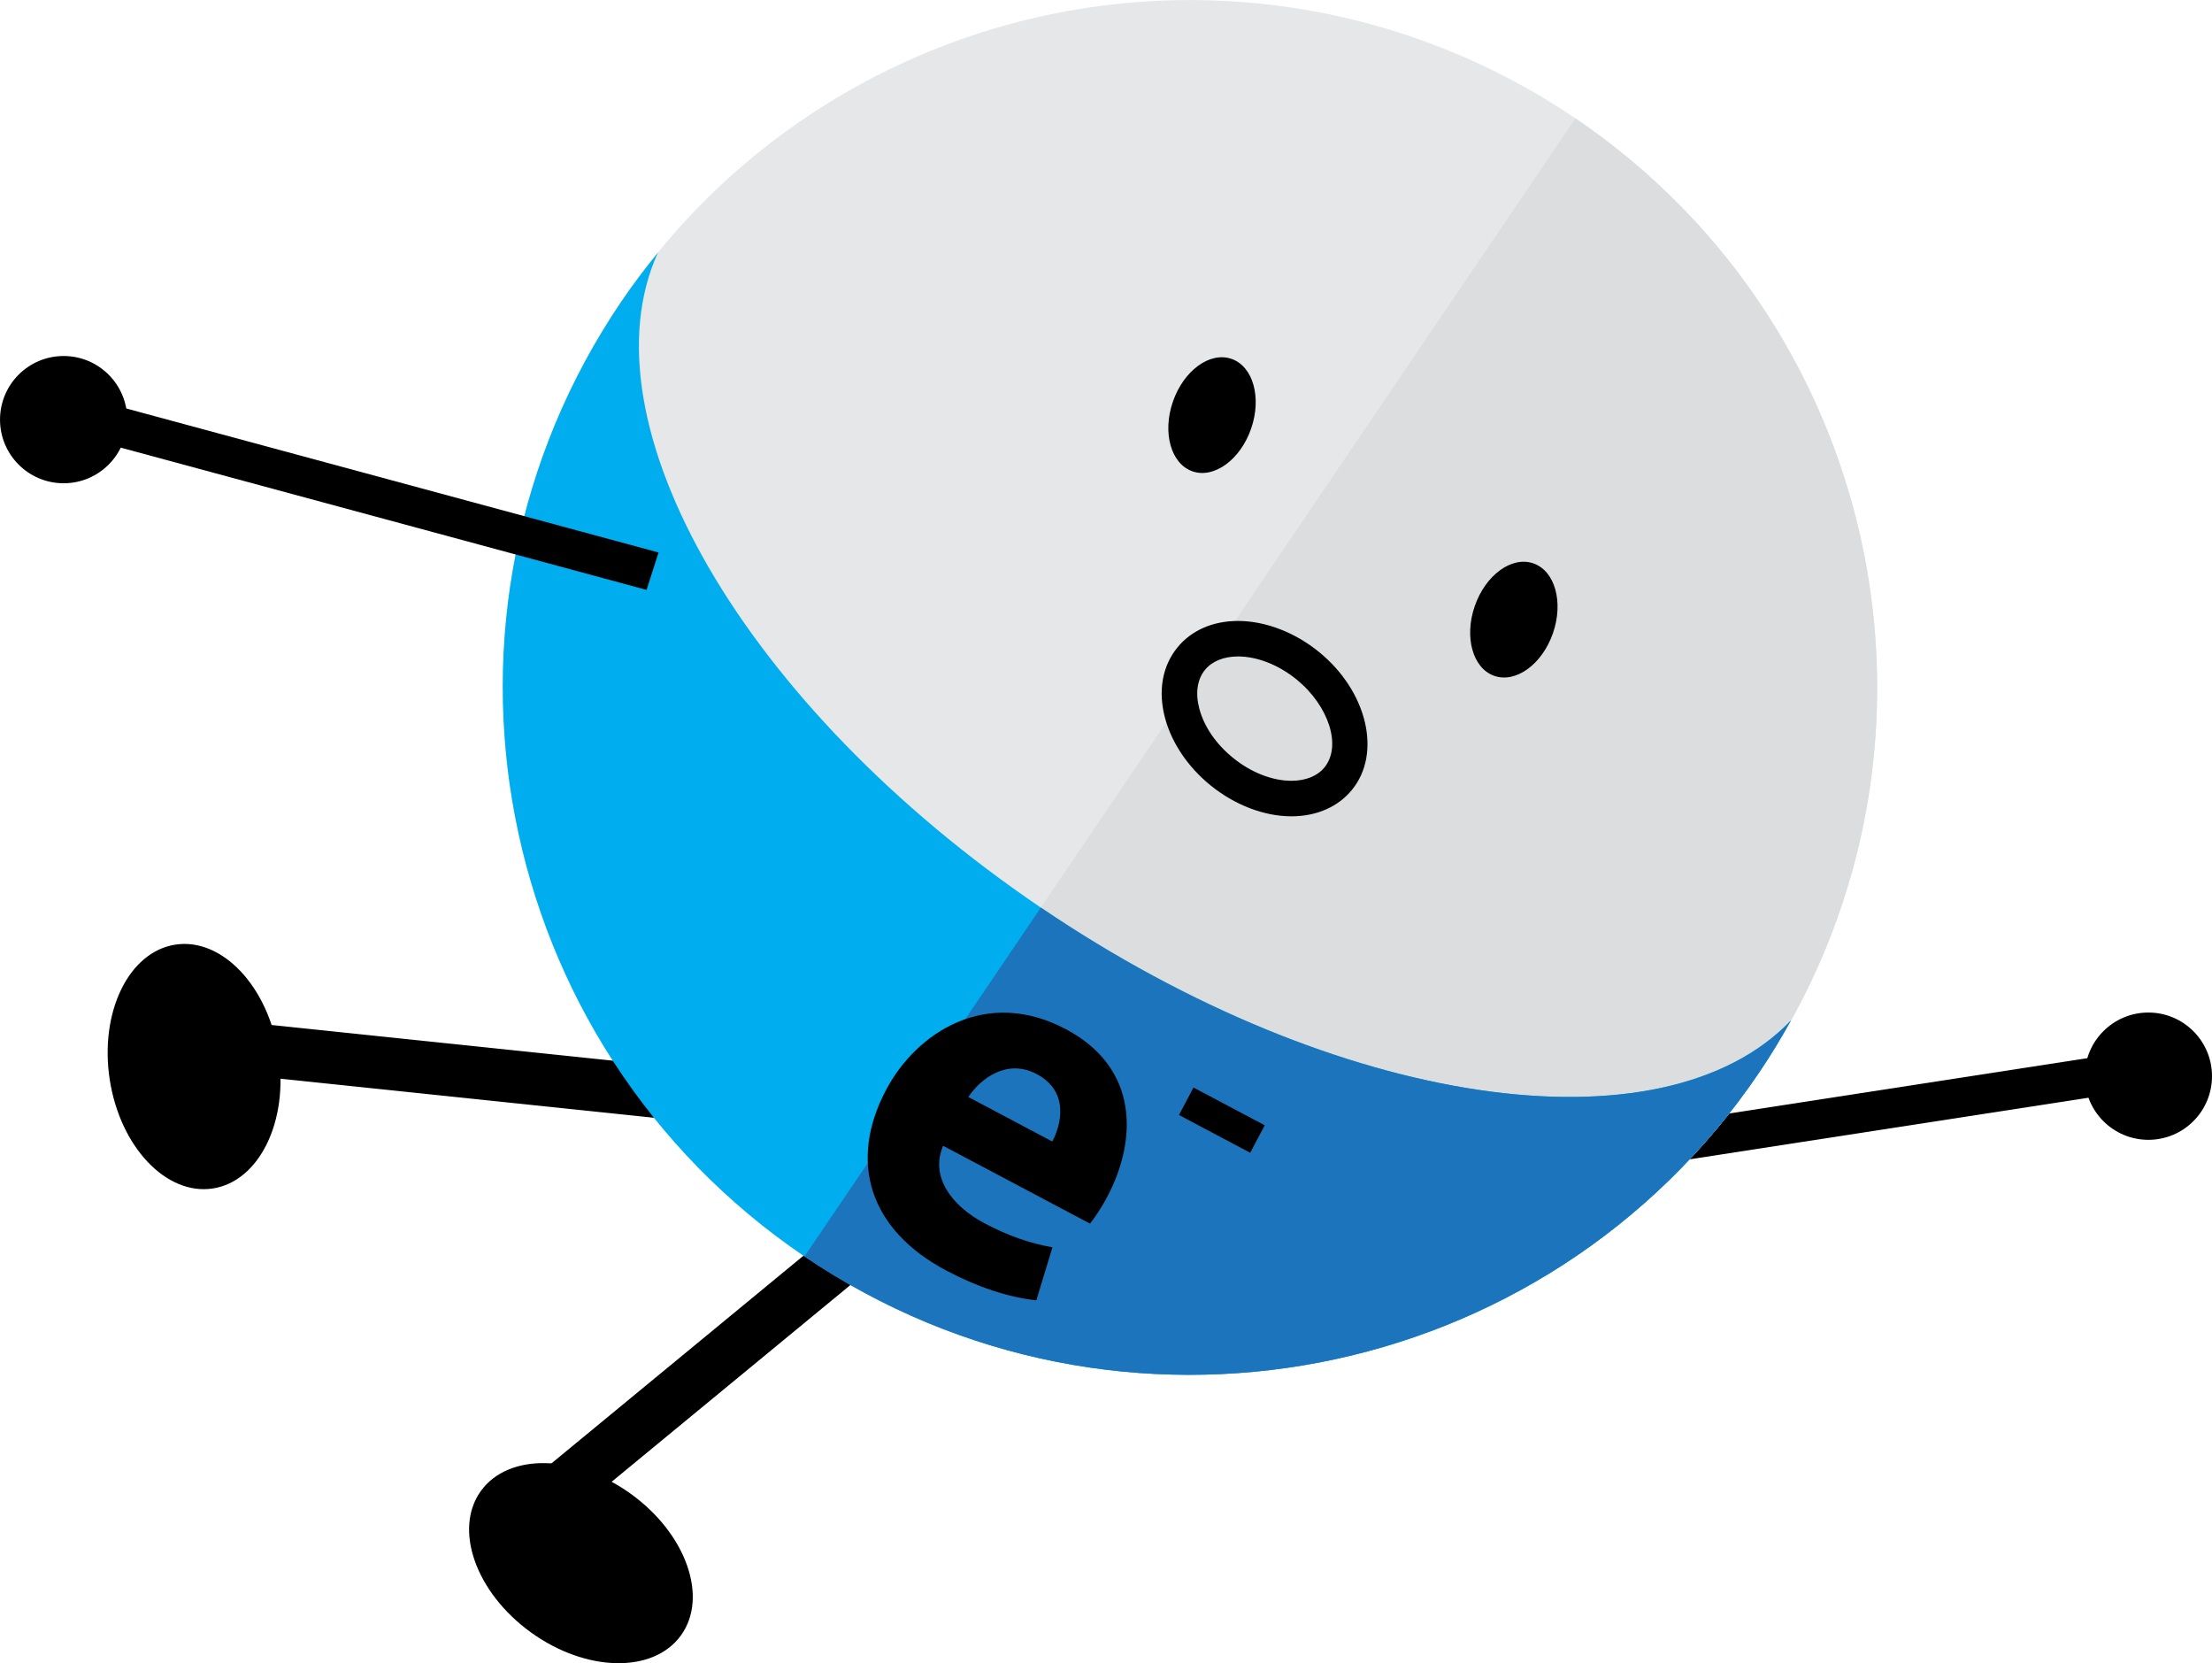 <?xml version="1.0" encoding="utf-8"?>
<!-- Generator: Adobe Illustrator 15.0.0, SVG Export Plug-In . SVG Version: 6.00 Build 0)  -->
<!DOCTYPE svg PUBLIC "-//W3C//DTD SVG 1.1//EN" "http://www.w3.org/Graphics/SVG/1.1/DTD/svg11.dtd">
<svg version="1.1" id="Layer_1" xmlns="http://www.w3.org/2000/svg" xmlns:xlink="http://www.w3.org/1999/xlink" x="0px" y="0px"
	 width="124.599px" height="93.655px" viewBox="0 0 124.599 93.655" enable-background="new 0 0 124.599 93.655"
	 xml:space="preserve">
<g>
	<g>
		<g>
			<circle cx="121.015" cy="60.603" r="3.584"/>
		</g>
	</g>
	<g>
		<polygon points="86.881,64.328 87.32,66.498 119.055,61.597 118.618,59.427 		"/>
	</g>
</g>
<g>
	<circle fill="#E6E7E8" cx="67.03" cy="38.71" r="38.707"/>
</g>
<g>
	<path fill="#DCDDDE" d="M88.742,6.667c17.697,11.992,22.322,36.06,10.331,53.755c-11.992,17.697-36.06,22.322-53.757,10.33"/>
</g>
<g>
	<rect x="26.645" y="46.551" transform="matrix(-0.104 0.995 -0.995 -0.104 91.237 38.858)" width="2.955" height="27.914"/>
</g>
<g>
	<rect x="42.105" y="56.553" transform="matrix(0.636 0.772 -0.772 0.636 72.982 -6.694)" width="2.955" height="34.833"/>
</g>
<g>
	<g>
		<path fill="#00AEEF" d="M58.627,51.108C41.898,39.772,32.716,23.761,37.062,14.223c-0.724,0.888-1.421,1.809-2.076,2.775
			c-11.992,17.697-7.367,41.763,10.33,53.755c17.697,11.992,41.765,7.367,53.757-10.33c0.654-0.966,1.251-1.954,1.807-2.956
			C93.631,65.039,75.358,62.445,58.627,51.108z"/>
	</g>
</g>
<g>
	<ellipse transform="matrix(0.945 0.328 -0.328 0.945 11.448 -21.098)" cx="68.244" cy="23.376" rx="2.33" ry="3.351"/>
</g>
<g>
	<ellipse transform="matrix(0.945 0.328 -0.328 0.945 16.168 -26.037)" cx="85.238" cy="34.891" rx="2.33" ry="3.352"/>
</g>
<g>
	<g>
		<path fill="#1C75BC" d="M45.316,70.753c17.697,11.992,41.765,7.367,53.757-10.33c0.654-0.966,1.251-1.954,1.807-2.956
			c-7.248,7.572-25.521,4.979-42.252-6.358"/>
	</g>
</g>
<g>
	<g>
		<path d="M53.125,64.523c-0.746,1.726,0.466,3.376,2.332,4.364c1.366,0.725,2.567,1.125,3.826,1.354l-0.908,2.984
			c-1.593-0.17-3.334-0.756-5.069-1.674c-4.363-2.311-5.523-6.155-3.395-10.176c1.726-3.258,5.657-5.787,10.124-3.421
			c4.152,2.198,4.016,6.265,2.333,9.444c-0.362,0.685-0.761,1.246-0.967,1.508L53.125,64.523z M59.275,64.282
			c0.515-0.973,0.958-2.824-0.882-3.799c-1.682-0.891-3.172,0.271-3.848,1.293L59.275,64.282z"/>
	</g>
	<g>
		<path d="M71.241,63.368l-0.819,1.547l-4.013-2.125l0.818-1.547L71.241,63.368z"/>
	</g>
</g>
<g>
	<ellipse transform="matrix(0.152 0.988 -0.988 0.152 68.598 40.163)" cx="10.902" cy="60.043" rx="6.949" ry="4.81"/>
</g>
<g>
	<ellipse transform="matrix(0.811 0.585 -0.585 0.811 57.699 -2.486)" cx="32.696" cy="88.021" rx="6.949" ry="4.81"/>
</g>
<g>
	<g>
		<g>
			<circle cx="3.584" cy="23.631" r="3.583"/>
		</g>
	</g>
	<g>
		<polygon points="37.096,31.112 36.42,33.219 5.422,24.836 6.096,22.728 		"/>
	</g>
</g>
<g>
	<path d="M72.743,45.969c-1.535,0-3.196-0.637-4.56-1.747c-1.268-1.032-2.175-2.373-2.554-3.773
		c-0.41-1.519-0.164-2.935,0.692-3.987c0.785-0.964,1.998-1.495,3.415-1.495c1.535,0,3.197,0.637,4.562,1.747
		c2.711,2.209,3.546,5.691,1.86,7.76C75.374,45.438,74.161,45.969,72.743,45.969z M69.737,36.967c-0.804,0-1.466,0.269-1.864,0.758
		c-0.439,0.539-0.55,1.321-0.312,2.202c0.27,1,0.939,1.974,1.886,2.744c1.012,0.825,2.214,1.298,3.296,1.298
		c0.805,0,1.467-0.269,1.865-0.758c0.973-1.194,0.252-3.459-1.573-4.946C72.022,37.44,70.82,36.967,69.737,36.967z"/>
</g>
</svg>
